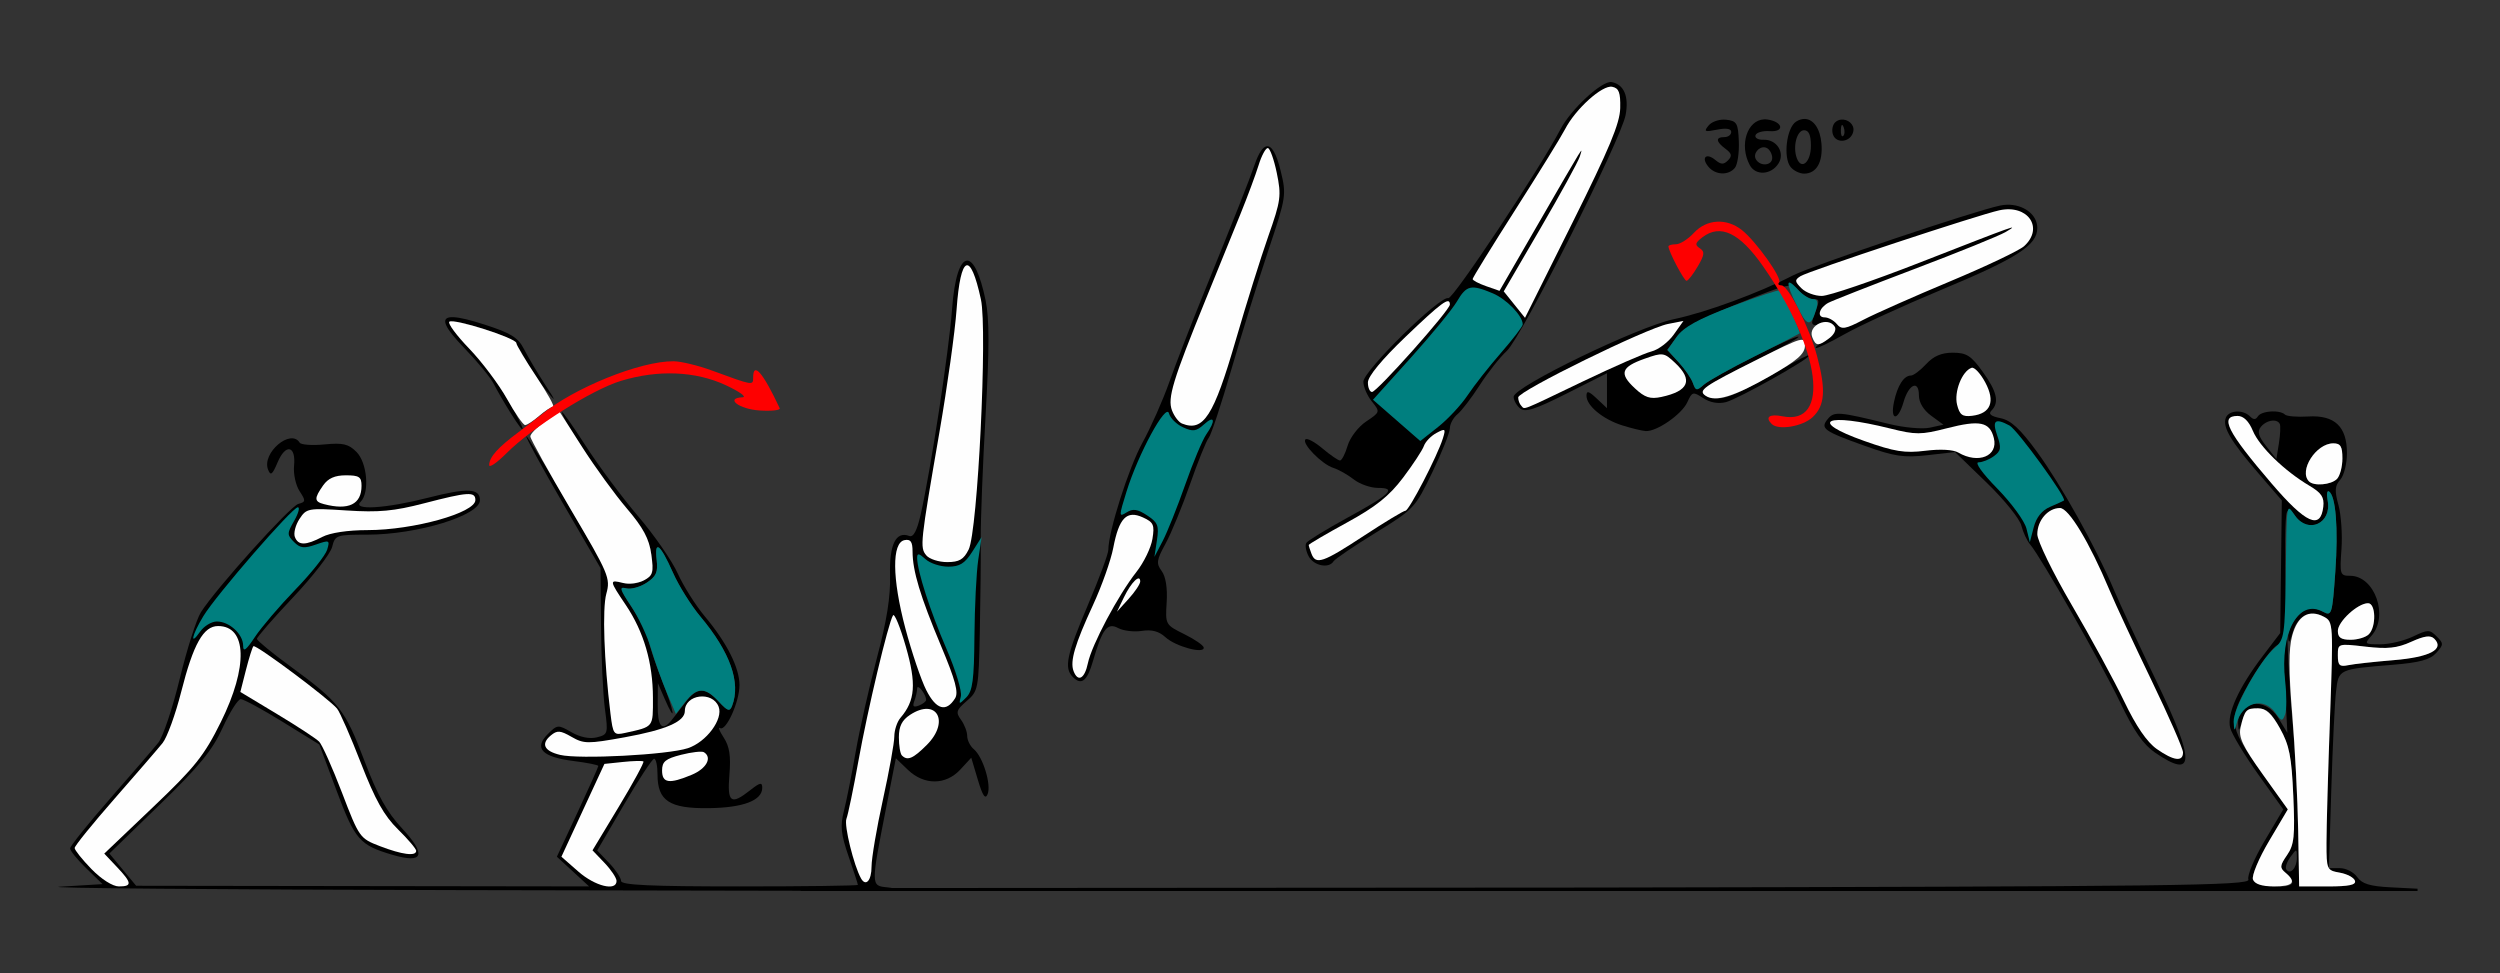 <?xml version="1.0" encoding="UTF-8" standalone="no"?>
<!-- Created with Inkscape (http://www.inkscape.org/) -->

<svg
   xmlns:dc="http://purl.org/dc/elements/1.1/"
   xmlns:cc="http://creativecommons.org/ns#"
   xmlns:rdf="http://www.w3.org/1999/02/22-rdf-syntax-ns#"
   xmlns:svg="http://www.w3.org/2000/svg"
   xmlns="http://www.w3.org/2000/svg"
   xmlns:sodipodi="http://sodipodi.sourceforge.net/DTD/sodipodi-0.dtd"
   xmlns:inkscape="http://www.inkscape.org/namespaces/inkscape"
   id="svg3454"
   version="1.1"
   inkscape:version="0.91 r13725"
   width="513.084"
   height="199.688"
   viewBox="0 0 513.084 199.688"
   sodipodi:docname="fx530300.svg">
  <rect x="0" y="0" width="513.084" height="199.688" fill="#333333" stroke="none"/>
  <defs
     id="defs3458" />
  <sodipodi:namedview
     pagecolor="#b1b1b1"
     bordercolor="#666666"
     borderopacity="1"
     objecttolerance="10"
     gridtolerance="10"
     guidetolerance="10"
     inkscape:pageopacity="0"
     inkscape:pageshadow="2"
     inkscape:window-width="1571"
     inkscape:window-height="996"
     id="namedview3456"
     showgrid="false"
     inkscape:zoom="1.2181239"
     inkscape:cx="277.83621"
     inkscape:cy="161.6499"
     inkscape:window-x="0"
     inkscape:window-y="0"
     inkscape:window-maximized="0"
     inkscape:current-layer="svg3454" />
  <g
     id="g3821"
     transform="translate(-4.2334386e-7,-16.826)">
    <g
       transform="translate(-33.356,-297.717)"
       id="g3671">
      <path
         sodipodi:nodetypes="cssscccccscccsscccccccsscscccccsscssssscssssccssscsscssssssscccsccsscsssssssssscsssssscccccccscsssssscccscccscsc"
         style="fill:#000000"
         d="m 500.275,398.99 c -1.428,-0.076 -3.083,0.287 -3.52,0.996 -0.452,0.734 -0.911,0.734 -1.643,0 -1.442,-1.447 -4.346,-1.262 -4.949,0.314 -0.711,1.859 1.008,4.789 6.645,11.322 l 4.854,5.625 -0.164,13.611 -0.166,13.609 -3.555,4.672 c -4.991,6.557 -7.43,11.911 -6.719,14.754 0.323,1.29 2.907,5.591 5.742,9.555 l 5.154,7.207 -3.844,6.492 c -2.115,3.571 -3.603,7.127 -3.307,7.902 0.478,1.25 -14.786,1.438 -134.711,1.648 l -162.402,0.109 -0.006,0.596 179.496,0 151.869,0 0.467,0 0,-0.469 -5.557,-0.285 c -4.231,-0.218 -5.859,-0.721 -6.828,-2.109 -0.7,-1.003 -2.293,-1.824 -3.541,-1.824 l -2.26,0 c 0.381,0.568 1.05,0.717 2.221,0.924 1.5,0.265 2.901,1.01 3.115,1.654 l 0,0.002 c 0.284,0.855 -1.211,1.171 -5.531,1.17 l -5.918,-0.002 -0.217,-11.951 c -0.119,-6.573 -0.689,-17.016 -1.266,-23.203 -1.111,-11.923 -1.82,-39.481 -1.068,-41.525 0.316,-0.859 0.839,-0.653 1.785,0.703 2.614,3.744 7.491,1.382 6.617,-3.205 -0.243,-1.276 -0.13,-2.127 0.252,-1.891 1.419,0.88 1.952,7.54 1.32,16.484 -0.601,8.504 -0.783,9.147 -2.342,8.311 -0.929,-0.499 -2.138,-0.908 -2.686,-0.908 -1.796,0 -4.735,3.705 -4.648,5.859 0.066,1.652 0.27,1.463 0.945,-0.877 0.974,-3.378 3.583,-4.643 6.426,-3.117 1.879,1.009 1.904,1.447 1.203,20.91 -0.394,10.935 -0.715,22.406 -0.715,25.492 0,3.033 0.022,4.43 0.496,5.154 l 0.496,-16.156 c 0.273,-8.895 0.712,-17.963 0.977,-20.152 0.547,-4.533 0.464,-4.494 11.736,-5.42 5.414,-0.445 7.568,-1.036 8.816,-2.42 1.541,-1.708 1.548,-1.936 0.098,-3.391 -1.45,-1.454 -1.778,-1.452 -4.875,0.029 -1.827,0.874 -4.846,1.588 -6.707,1.588 -3.219,0 -3.307,-0.082 -1.836,-1.713 3.644,-4.039 0.712,-12.35 -4.355,-12.35 -2.056,0 -2.142,-0.266 -1.77,-5.428 0.215,-2.985 -0.062,-7.076 -0.617,-9.092 -0.815,-2.96 -0.744,-3.96 0.369,-5.193 0.758,-0.84 1.377,-3.287 1.377,-5.438 0,-5.488 -2.528,-7.877 -7.98,-7.541 -2.26,0.139 -4.402,-0.042 -4.762,-0.402 -0.382,-0.383 -1.157,-0.587 -2.014,-0.633 z m -0.193,1.875 c 0.522,0.036 0.956,0.256 1.162,0.68 0.188,0.387 0.108,2.173 -0.178,3.969 l -0.521,3.264 -2.107,-2.693 c -1.616,-2.065 -1.86,-2.99 -1.053,-3.967 0.714,-0.863 1.828,-1.313 2.697,-1.252 z m 12.146,4.664 c 1.492,0 1.869,0.625 1.869,3.094 0,1.702 -0.506,3.6 -1.123,4.219 -1.209,1.213 -4.715,1.519 -5.73,0.5 -2.16,-2.167 1.441,-7.812 4.984,-7.812 z m 7.135,32.812 c 1.598,0 1.714,4.81 0.154,6.375 -0.617,0.619 -2.299,1.125 -3.738,1.125 -1.961,0 -2.617,-0.453 -2.617,-1.807 0,-1.936 4.093,-5.693 6.201,-5.693 z m 12.482,6.83 c 0.474,0.021 0.829,0.182 1.121,0.475 2.146,2.153 -0.964,3.775 -8.408,4.387 -3.955,0.325 -8.136,0.789 -9.293,1.031 -1.757,0.367 -2.104,0.036 -2.104,-2.014 0,-2.451 0.006,-2.453 5.695,-1.791 4.497,0.524 6.471,0.313 9.377,-1.002 1.703,-0.771 2.822,-1.122 3.611,-1.086 z m -30.654,1.586 c 0.07,0.003 0.131,0.026 0.178,0.072 0.288,0.286 0.728,4.482 0.979,9.324 l 0.455,8.805 -1.816,-2.996 c -2.752,-4.54 -8.528,-3.721 -8.291,1.176 0.078,1.608 0.197,1.539 0.736,-0.422 0.443,-1.609 1.406,-2.433 3.07,-2.629 2.022,-0.239 2.812,0.411 4.758,3.902 1.95,3.5 2.402,5.779 2.756,13.879 0.362,8.294 0.177,10.05 -1.279,12.166 -1.496,2.174 -1.533,2.611 -0.311,3.629 0.765,0.637 1.391,1.528 1.391,1.98 0,1.488 -7.49,0.941 -8.076,-0.59 -0.298,-0.779 1.184,-4.325 3.305,-7.906 l 3.846,-6.492 -5.154,-7.207 c -6.652,-9.3 -7.002,-10.809 -3.879,-16.771 2.714,-5.182 6.279,-9.958 7.334,-9.92 z m 3.383,42.361 c 0.169,0.024 0.178,0.513 0.178,1.488 0,2.089 -1.415,3.607 -2.189,2.35 -0.247,-0.401 0.144,-1.544 0.869,-2.539 0.644,-0.883 0.974,-1.323 1.143,-1.299 z"
         id="path3539"
         inkscape:connector-curvature="0" />
      <path
         style="fill:#fefefe"
         d="m 495.741,495.055 c -0.298,-0.779 1.184,-4.325 3.305,-7.906 l 3.845,-6.493 -5.139,-7.186 c -4.176,-5.839 -5.029,-7.652 -4.548,-9.672 0.852,-3.584 1.137,-3.893 3.579,-3.893 1.631,0 2.798,1.071 4.506,4.136 1.917,3.441 2.376,5.765 2.728,13.828 0.362,8.294 0.178,10.049 -1.279,12.165 -1.496,2.174 -1.534,2.613 -0.311,3.63 2.32,1.932 1.582,2.803 -2.377,2.803 -2.495,0 -3.95,-0.477 -4.308,-1.413 z"
         id="path3511"
         inkscape:connector-curvature="0" />
      <path
         style="fill:#fefefe"
         d="m 505.021,484.982 c -0.109,-6.315 -0.659,-17.04 -1.224,-23.832 -0.737,-8.874 -0.742,-13.409 -0.015,-16.115 1.116,-4.159 3.462,-5.551 6.556,-3.89 1.879,1.009 1.904,1.448 1.204,20.911 -0.394,10.935 -0.716,22.406 -0.716,25.492 0,5.464 0.071,5.624 2.727,6.094 1.5,0.265 2.902,1.01 3.115,1.654 0.284,0.855 -1.21,1.171 -5.53,1.17 l -5.919,-0.002 -0.197,-11.483 z"
         id="path3509"
         inkscape:connector-curvature="0" />
      <path
         style="fill:#fefefe"
         d="m 513.162,449.05 c 0,-2.451 0.007,-2.453 5.696,-1.791 4.497,0.524 6.471,0.313 9.377,-1.002 2.725,-1.233 3.954,-1.391 4.732,-0.611 2.146,2.153 -0.964,3.775 -8.408,4.387 -3.955,0.325 -8.137,0.789 -9.293,1.03 -1.757,0.367 -2.103,0.036 -2.103,-2.014 z"
         id="path3505"
         inkscape:connector-curvature="0" />
      <path
         style="fill:#fefefe"
         d="m 513.162,444.036 c 0,-1.936 4.093,-5.693 6.201,-5.693 1.598,0 1.714,4.81 0.154,6.375 -0.617,0.619 -2.299,1.125 -3.738,1.125 -1.961,0 -2.617,-0.453 -2.617,-1.807 z"
         id="path3503"
         inkscape:connector-curvature="0" />
      <path
         style="fill:#fefefe"
         d="m 499.611,413.828 c -9.161,-10.684 -10.794,-13.922 -7.022,-13.922 1.213,0 2.299,1.061 3.132,3.062 1.356,3.256 6.496,8.242 11.626,11.278 2.456,1.454 3.053,2.361 2.829,4.298 -0.555,4.801 -3.551,3.464 -10.564,-4.716 z"
         id="path3491"
         inkscape:connector-curvature="0" />
      <path
         style="fill:#fefefe"
         d="m 507.243,413.343 c -2.16,-2.167 1.441,-7.812 4.984,-7.812 1.492,0 1.869,0.625 1.869,3.094 0,1.702 -0.505,3.6 -1.121,4.219 -1.209,1.213 -4.717,1.519 -5.732,0.5 z"
         id="path3489"
         inkscape:connector-curvature="0" />
      <path
         style="fill:#007f7f"
         d="m 491.775,462.663 c -0.122,-2.696 5.429,-12.639 8.505,-15.234 1.859,-1.568 2.023,-2.66 2.182,-14.531 0.212,-15.754 0.114,-15.097 1.874,-12.575 2.714,3.887 7.631,1.669 6.734,-3.039 -0.243,-1.276 -0.13,-2.127 0.251,-1.891 1.419,0.88 1.953,7.539 1.321,16.484 -0.625,8.841 -0.728,9.177 -2.521,8.215 -5.075,-2.724 -8.898,4.289 -7.774,14.259 0.326,2.887 0.316,5.971 -0.021,6.851 -0.555,1.452 -0.738,1.422 -1.951,-0.316 -2.431,-3.481 -6.932,-2.191 -8.033,2.301 -0.373,1.521 -0.48,1.423 -0.568,-0.524 z"
         id="path3649"
         inkscape:connector-curvature="0" />
    </g>
    <g
       transform="translate(0,36)"
       id="g3789">
      <path
         style="fill:#000000"
         d="m 400.784,53.21 c -2.33,0 -3.952,0.694 -5.477,2.344 -1.191,1.289 -2.591,2.344 -3.111,2.344 -1.452,0 -2.762,2.029 -3.479,5.391 -0.841,3.943 0.823,4.007 1.947,0.074 1.062,-3.715 3.16,-4.646 3.16,-1.402 0,1.464 0.943,3.035 2.516,4.184 l 2.518,1.84 -2.787,0.613 c -1.533,0.338 -5.296,-0.004 -8.359,-0.758 -10.352,-2.548 -11.266,-2.623 -12.578,-1.037 -1.624,1.963 -0.896,2.495 7.607,5.535 6.082,2.175 7.985,2.457 12.82,1.908 l 5.678,-0.645 6.49,6.285 c 3.569,3.457 6.771,7.412 7.113,8.789 0.343,1.378 1.164,3.137 1.824,3.91 2.212,2.59 14.649,24.421 18.504,32.48 2.776,5.803 4.719,8.587 7.15,10.244 8.158,5.561 8.244,1.925 0.34,-14.488 -3.63,-7.537 -7.58,-16.025 -8.777,-18.861 -3.68,-8.716 -10.917,-21.71 -15.807,-28.385 -3.491,-4.766 -5.368,-6.497 -7.504,-6.926 -2.01,-0.403 -2.554,-0.865 -1.854,-1.568 1.648,-1.653 1.139,-3.888 -1.816,-7.98 -2.383,-3.3 -3.312,-3.891 -6.119,-3.891 z"
         id="path3553"
         inkscape:connector-curvature="0" />
      <path
         inkscape:connector-curvature="0"
         style="fill:#fefefe"
         d="m 442.631,134.539 c -1.996,-1.399 -4.245,-4.686 -6.674,-9.757 -2.015,-4.206 -6.852,-13.098 -10.748,-19.759 -3.915,-6.693 -7.085,-13.203 -7.085,-14.551 0,-2.842 2.198,-5.386 4.654,-5.386 1.803,0 6.044,7.032 10.175,16.875 1.19,2.836 5.07,11.172 8.621,18.524 3.551,7.352 6.456,13.997 6.456,14.766 0,1.985 -1.911,1.733 -5.399,-0.711 z"
         id="path3507" />
      <path
         inkscape:connector-curvature="0"
         style="fill:#fefefe"
         d="m 401.913,73.711 c -1.052,-0.613 -3.698,-0.759 -6.781,-0.372 -4.206,0.527 -6.311,0.189 -12.525,-2.013 -11.677,-4.137 -8.022,-5.889 5.329,-2.554 5.25,1.311 6.338,1.307 11.592,-0.043 6.819,-1.752 8.843,-1.333 9.678,2.005 0.927,3.704 -3.175,5.378 -7.294,2.977 z"
         id="path3481" />
      <path
         inkscape:connector-curvature="0"
         style="fill:#fefefe"
         d="m 401.657,63.882 c -0.659,-2.633 1.035,-6.926 2.988,-7.573 0.554,-0.184 1.81,1.16 2.79,2.986 2.116,3.941 1.15,6.405 -2.691,6.866 -1.994,0.239 -2.562,-0.18 -3.087,-2.279 z"
         id="path3471" />
      <path
         inkscape:connector-curvature="0"
         style="fill:#007f7f"
         d="m 415.895,89.305 c -0.381,-1.547 -3.072,-5.238 -5.979,-8.203 -3.085,-3.146 -4.691,-5.391 -3.858,-5.391 0.785,0 2.202,-0.568 3.149,-1.263 1.47,-1.078 1.572,-1.695 0.695,-4.219 -1.094,-3.147 -0.457,-3.667 2.526,-2.065 1.61,0.864 11.829,14.944 11.166,15.385 -0.182,0.121 -1.471,0.711 -2.864,1.31 -1.667,0.717 -2.809,2.146 -3.338,4.174 l -0.804,3.084 -0.693,-2.812 z"
         id="path3647" />
    </g>
    <g
       transform="translate(0,60)"
       id="g3807">
      <path
         style="fill:#000000"
         d="m 330.771,-26.331 c -1.921,-0.379 -8.385,5.581 -10.521,9.699 -4.101,7.906 -22.08,34.975 -23.012,34.648 -1.662,-0.583 -17.432,14.932 -17.432,17.15 0,1.044 0.784,2.87 1.742,4.057 1.731,2.144 1.723,2.172 -1.168,4.109 -1.624,1.088 -3.306,3.288 -3.805,4.977 -0.492,1.665 -1.196,3.027 -1.564,3.027 -0.368,0 -1.981,-1.108 -3.584,-2.461 -1.603,-1.353 -3.179,-2.195 -3.502,-1.871 -0.825,0.827 3.364,5.11 5.721,5.85 1.075,0.338 2.958,1.401 4.184,2.361 1.226,0.96 3.458,1.746 4.961,1.746 3.931,0 2.653,1.248 -6.279,6.133 -4.342,2.374 -8.13,4.699 -8.418,5.166 -0.288,0.467 -0.068,1.702 0.488,2.744 1.04,1.95 4.155,2.57 5.111,1.018 0.297,-0.481 4.168,-3.106 8.602,-5.834 7.889,-4.853 8.139,-5.118 11.666,-12.434 1.982,-4.111 3.604,-8.184 3.604,-9.051 0,-0.866 0.701,-2.156 1.557,-2.863 0.856,-0.708 2.913,-3.395 4.57,-5.973 1.658,-2.578 4.16,-5.742 5.562,-7.031 2.992,-2.751 23.428,-43.333 24.377,-48.41 0.712,-3.805 -0.326,-6.258 -2.859,-6.758 z"
         id="path3605"
         inkscape:connector-curvature="0" />
      <path
         inkscape:connector-curvature="0"
         style="fill:#fefefe"
         d="m 269.158,70.478 c -0.312,-0.816 -0.567,-1.625 -0.567,-1.799 0,-0.174 3.516,-2.239 7.813,-4.588 5.956,-3.257 8.7,-5.448 11.544,-9.217 2.052,-2.719 3.98,-5.655 4.284,-6.524 0.304,-0.869 1.457,-2.065 2.563,-2.659 1.845,-0.991 1.955,-0.9 1.332,1.111 -1.11,3.584 -6.943,14.846 -7.689,14.846 -0.38,0 -4.226,2.32 -8.548,5.156 -8.394,5.508 -9.841,6.003 -10.732,3.673 z"
         id="path3475" />
      <path
         inkscape:connector-curvature="0"
         style="fill:#fefefe"
         d="m 280.741,35.313 c 0,-1.234 2.858,-4.698 7.71,-9.346 7.459,-7.145 9.112,-8.348 9.112,-6.631 0,1.148 -14.956,17.938 -15.979,17.938 -0.464,0 -0.844,-0.882 -0.844,-1.96 z"
         id="path3455" />
      <path
         inkscape:connector-curvature="0"
         style="fill:#fefefe"
         d="m 310.801,19.343 -2.183,-2.717 7.501,-12.88 c 4.126,-7.084 7.768,-13.724 8.095,-14.755 0.725,-2.292 1.315,-3.248 -9.056,14.7 l -7.41,12.825 -2.756,-0.964 c -1.516,-0.53 -2.756,-1.186 -2.756,-1.457 0,-0.271 3.938,-6.664 8.752,-14.205 4.814,-7.541 9.404,-14.977 10.201,-16.524 2.15,-4.174 7.661,-9.141 9.687,-8.731 1.383,0.28 1.717,1.166 1.649,4.376 -0.067,3.133 -2.242,8.349 -9.813,23.536 l -9.727,19.512 -2.183,-2.717 z"
         id="path3449" />
      <path
         inkscape:connector-curvature="0"
         style="fill:#007f7f"
         d="m 286.634,43.106 -4.855,-4.237 7.737,-8.593 c 4.255,-4.726 8.528,-9.937 9.495,-11.579 1.971,-3.346 2.87,-3.552 7.338,-1.679 2.851,1.195 6.167,4.632 6.167,6.391 0,0.395 -1.998,3.007 -4.439,5.803 -2.442,2.796 -5.529,6.72 -6.861,8.719 -1.332,1.999 -4.065,4.935 -6.075,6.523 l -3.653,2.888 -4.855,-4.237 z"
         id="path3637" />
    </g>
    <g
       transform="translate(0,84)"
       id="g3814">
      <path
         style="fill:#000000"
         d="m 259.978,-37.155 c -0.797,0.112 -1.623,1.325 -2.438,3.648 -1.374,3.918 -3.666,9.707 -10.916,27.557 -2.387,5.876 -5.402,13.681 -6.699,17.344 -1.298,3.663 -3.76,9.208 -5.473,12.322 -2.811,5.11 -6.982,18.22 -6.982,21.947 0,0.811 -1.885,5.9 -4.188,11.309 -4.403,10.34 -4.949,12.952 -3.092,14.814 1.764,1.769 2.938,0.83 4.131,-3.305 1.903,-6.592 2.94,-7.948 5.164,-6.754 1.065,0.572 3.256,0.835 4.867,0.584 2.04,-0.318 3.511,0.077 4.844,1.301 2.061,1.892 7.927,3.49 7.855,2.139 -0.024,-0.451 -1.812,-1.694 -3.973,-2.762 -3.903,-1.929 -3.926,-1.972 -3.637,-6.562 0.184,-2.919 -0.193,-5.277 -1.023,-6.402 -1.157,-1.566 -1.061,-2.245 0.795,-5.625 1.161,-2.114 3.427,-7.619 5.035,-12.232 1.609,-4.614 3.328,-8.876 3.82,-9.471 0.492,-0.595 2.593,-6.945 4.67,-14.111 2.077,-7.166 5.478,-18.115 7.555,-24.33 3.698,-11.065 3.75,-11.405 2.531,-16.406 -0.846,-3.473 -1.823,-5.148 -2.848,-5.004 z"
         id="path3609"
         inkscape:connector-curvature="0" />
      <path
         inkscape:connector-curvature="0"
         style="fill:#fefefe"
         d="m 220.33,70.553 c -0.765,-2 0.265,-5.497 4,-13.576 1.791,-3.876 3.659,-9.148 4.15,-11.718 1.175,-6.144 2.753,-7.764 6.081,-6.243 2.188,1 2.424,1.532 1.957,4.417 -0.292,1.804 -1.767,4.847 -3.279,6.764 -3.729,4.727 -9.19,14.989 -9.961,18.719 -0.666,3.222 -2.049,3.99 -2.948,1.639 z"
         id="path3477" />
      <path
         inkscape:connector-curvature="0"
         style="fill:#fefefe"
         d="m 230.684,55.38 c 1.495,-3.091 3.327,-4.861 3.327,-3.214 0,0.517 -1.074,2.124 -2.386,3.571 l -2.386,2.63 1.445,-2.987 z"
         id="path3463" />
      <path
         inkscape:connector-curvature="0"
         style="fill:#fefefe"
         d="m 242.596,19.757 c -0.676,-0.271 -1.605,-1.487 -2.065,-2.701 -0.954,-2.518 0.152,-6.151 6.976,-22.908 2.415,-5.93 5.59,-13.734 7.055,-17.344 1.465,-3.609 3.151,-8.145 3.746,-10.078 0.595,-1.934 1.44,-3.516 1.878,-3.516 0.438,0 1.269,2.288 1.848,5.085 0.974,4.704 0.844,5.678 -1.736,13.009 -1.534,4.358 -4.548,13.988 -6.699,21.399 -4.518,15.564 -6.614,18.814 -11.003,17.053 z"
         id="path3447" />
      <path
         inkscape:connector-curvature="0"
         style="fill:#007f7f"
         d="m 237.443,43.694 c 0.453,-2.976 0.19,-3.641 -2.014,-5.09 -1.978,-1.3 -2.904,-1.436 -4.21,-0.617 -1.609,1.008 -1.61,0.84 -0.017,-4.285 2.41,-7.753 8.123,-18.281 8.706,-16.044 0.252,0.967 1.55,2.257 2.884,2.867 2.039,0.932 2.724,0.838 4.299,-0.591 2.202,-1.999 2.474,-0.813 0.472,2.055 -0.771,1.104 -2.71,5.733 -4.309,10.287 -1.599,4.554 -3.679,9.757 -4.62,11.561 l -1.712,3.281 0.521,-3.423 z"
         id="path3635" />
    </g>
    <g
       transform="translate(0,40)"
       id="g3796">
      <path
         style="fill:#000000"
         d="m 411.905,18.845 c -0.478,0.013 -0.963,0.07 -1.453,0.176 -5.693,1.227 -38.554,12.314 -42.48,14.332 -7.025,3.611 -17.929,7.617 -24.449,8.98 -7.409,1.55 -32.875,13.886 -32.875,15.926 0,0.707 0.595,1.781 1.322,2.387 1.049,0.873 3.036,0.238 9.58,-3.059 l 8.256,-4.16 0,3.586 0,3.584 -2.104,-1.98 c -1.637,-1.543 -2.102,-1.668 -2.102,-0.559 0,2.036 3.364,4.82 7.336,6.07 1.876,0.59 4.041,1.116 4.812,1.168 2.243,0.152 7.423,-3.438 8.555,-5.93 0.981,-2.159 1.161,-2.205 3.244,-0.836 1.396,0.917 3.102,1.224 4.643,0.836 2.502,-0.63 17.205,-8.878 17.205,-9.652 0,-0.237 -2.419,0.959 -5.375,2.658 -10.025,5.765 -12.288,6.691 -14.807,6.057 -3.505,-0.882 -2.018,-2.143 8.859,-7.51 5.168,-2.55 9.243,-4.791 9.055,-4.98 -0.488,-0.489 -17.502,8.126 -19.443,9.846 -1.461,1.294 -1.676,1.263 -2.24,-0.336 -0.343,-0.973 -1.666,-2.903 -2.941,-4.289 l -2.32,-2.52 1.873,-2.578 c 1.336,-1.84 4.977,-3.826 12.727,-6.939 10.474,-4.208 10.911,-4.301 12.412,-2.637 0.856,0.949 2.121,1.725 2.812,1.725 1.497,0 1.512,0.14 0.369,3.156 -0.811,2.14 -0.68,2.327 1.533,2.172 3.251,-0.228 3.695,1.533 0.779,3.098 -1.296,0.696 -2.207,1.415 -2.023,1.6 0.184,0.184 2.83,-1.079 5.881,-2.809 3.051,-1.73 12.029,-5.849 19.949,-9.152 15.517,-6.471 19.629,-9.121 19.629,-12.656 0,-2.794 -2.875,-4.865 -6.219,-4.773 z"
         id="path3579"
         inkscape:connector-curvature="0" />
      <path
         inkscape:connector-curvature="0"
         style="fill:#fefefe"
         d="m 312.205,60.086 c -0.343,-0.344 -0.623,-1.105 -0.623,-1.692 0,-1.302 26.313,-14.208 30.746,-15.081 l 3.175,-0.625 -1.997,2.813 c -1.098,1.547 -3.158,3.104 -4.577,3.458 -1.419,0.355 -7.793,3.144 -14.163,6.198 -13.078,6.27 -11.744,5.746 -12.561,4.928 z"
         id="path3469" />
      <path
         inkscape:connector-curvature="0"
         style="fill:#fefefe"
         d="m 335.518,56.507 c -3.264,-3.035 -2.822,-4.355 2.034,-6.068 3.715,-1.311 3.967,-1.276 6.24,0.867 3.741,3.525 2.829,5.778 -2.83,6.99 -2.287,0.49 -3.381,0.131 -5.445,-1.788 z"
         id="path3467" />
      <path
         inkscape:connector-curvature="0"
         style="fill:#fefefe"
         d="m 350.089,58.075 c -1.683,-1.126 -0.694,-1.821 10.792,-7.579 9.139,-4.582 9.578,-4.705 9.549,-2.685 -0.023,1.642 -1.606,3.021 -7.038,6.132 -7.423,4.251 -11.318,5.461 -13.303,4.132 z"
         id="path3465" />
      <path
         inkscape:connector-curvature="0"
         style="fill:#fefefe"
         d="m 371.93,46.02 c -0.935,-2.443 3.263,-4.362 4.643,-2.122 0.339,0.55 -0.162,1.591 -1.113,2.314 -2.263,1.72 -2.81,1.69 -3.53,-0.192 z"
         id="path3461" />
      <path
         inkscape:connector-curvature="0"
         style="fill:#fefefe"
         d="m 376.973,43.332 c -0.624,-0.754 -1.748,-1.371 -2.499,-1.371 -1.635,0 -1.176,-1.904 0.715,-2.965 0.74,-0.415 8.706,-3.546 17.701,-6.958 8.995,-3.412 17.407,-6.82 18.692,-7.575 3.052,-1.792 2.535,-1.608 -17.757,6.319 -9.509,3.715 -18.466,6.765 -19.904,6.779 -1.438,0.014 -3.331,-0.693 -4.206,-1.571 -1.395,-1.4 -1.419,-1.706 -0.189,-2.488 1.647,-1.048 36.473,-12.58 40.833,-13.521 5.842,-1.261 9.187,3.614 5.053,7.366 -0.978,0.887 -7.812,4.137 -15.187,7.221 -7.375,3.084 -15.369,6.626 -17.764,7.871 -3.772,1.961 -4.506,2.081 -5.488,0.893 z"
         id="path3459" />
      <path
         inkscape:connector-curvature="0"
         style="fill:#007f7f"
         d="m 347.445,55.448 c -0.343,-0.973 -1.663,-2.898 -2.934,-4.28 l -2.311,-2.511 1.914,-2.697 c 1.419,-1.999 4.359,-3.625 11.358,-6.284 5.194,-1.973 9.588,-3.427 9.764,-3.23 0.799,0.894 4.386,8.538 4.12,8.778 -0.164,0.148 -4.294,2.263 -9.177,4.699 -4.883,2.436 -9.606,5.074 -10.495,5.861 -1.461,1.294 -1.676,1.262 -2.24,-0.337 z"
         id="path3641" />
      <path
         inkscape:connector-curvature="0"
         style="fill:#007f7f"
         d="m 368.735,39.504 c -2.344,-4.84 -2.228,-5.997 0.318,-3.174 0.933,1.034 2.291,1.881 3.017,1.881 0.934,0 1.134,0.617 0.685,2.109 -1.129,3.75 -1.883,3.597 -4.02,-0.816 z"
         id="path3382" />
      <path
         inkscape:connector-curvature="0"
         style="fill:#fe0000"
         d="m 363.607,63.836 c -1.414,-1.418 -0.45,-2.106 2.206,-1.573 9.918,1.99 7.91,-13.701 -3.931,-30.719 -4.84,-6.957 -8.787,-8.853 -12.505,-6.007 -1.477,1.13 -1.575,1.546 -0.53,2.237 1.066,0.704 0.992,1.344 -0.435,3.768 -0.946,1.606 -1.971,2.92 -2.279,2.92 -0.518,0 -3.71,-6.077 -3.71,-7.063 0,-0.24 0.688,-0.437 1.528,-0.437 0.841,0 2.503,-1.055 3.694,-2.344 2.618,-2.834 6.687,-3.074 9.839,-0.581 2.942,2.327 8.402,10.014 7.649,10.769 -0.325,0.326 -0.108,0.594 0.483,0.594 1.407,0 5.723,8.58 7.31,14.531 1.841,6.905 1.611,10.135 -0.891,12.493 -2.062,1.944 -7.064,2.782 -8.429,1.413 z"
         id="path3629" />
    </g>
    <g
       transform="translate(-33.356,-294.904)"
       id="g3651">
      <path
         style="fill:#000000"
         d="m 231.867,365.215 c -1.413,-0.016 -2.647,3.398 -3.129,10.08 -0.598,8.293 -4.41,33.21 -6.439,42.086 -0.755,3.302 -1.489,4.673 -2.328,4.35 -2.752,-1.059 -4.121,1.749 -3.947,8.102 0.119,4.353 -0.675,9.34 -2.701,16.949 -1.579,5.93 -3.534,14.578 -4.344,19.219 -0.81,4.641 -1.901,10.125 -2.426,12.188 -0.783,3.077 -0.61,4.743 0.959,9.287 1.052,3.046 1.912,5.682 1.912,5.859 0,0.177 -10.934,0.322 -24.299,0.322 -18.223,0 -24.299,-0.281 -24.299,-1.121 0,-0.616 -1.104,-2.277 -2.453,-3.689 l -2.451,-2.566 5.488,-9.393 c 3.019,-5.166 5.806,-9.413 6.191,-9.438 0.386,-0.024 0.701,1.434 0.701,3.238 0,5.398 2.446,7.007 10.494,6.906 7.093,-0.088 11,-1.574 11,-4.184 -2e-5,-1.188 -0.447,-1.099 -2.461,0.49 -3.988,3.147 -4.753,2.573 -4.275,-3.203 0.318,-3.841 0.015,-5.771 -1.189,-7.615 -0.887,-1.359 -1.219,-2.225 -0.736,-1.926 1.213,0.752 3.99,-5.387 3.99,-8.82 0,-3.546 -2.6,-8.705 -7.084,-14.059 -1.913,-2.284 -4.426,-6.262 -5.582,-8.84 -1.157,-2.578 -4.803,-7.852 -8.105,-11.719 -3.302,-3.867 -8.173,-10.406 -10.822,-14.531 -2.65,-4.125 -4.826,-7.197 -4.836,-6.826 -0.037,1.33 8.797,14.43 13.227,19.613 3.483,4.075 4.654,6.272 5.105,9.574 0.543,3.976 0.408,4.366 -1.873,5.408 -4.29,1.961 -6.136,0.073 -15.064,-15.412 -4.62,-8.012 -8.538,-14.429 -8.707,-14.26 -0.169,0.169 3.187,6.325 7.459,13.68 l 7.768,13.371 0.092,11.801 c 0.051,6.49 0.411,14.17 0.799,17.066 0.683,5.098 0.631,5.284 -1.648,5.857 -1.482,0.373 -3.41,-0.014 -5.205,-1.047 -2.774,-1.596 -2.906,-1.585 -4.904,0.418 -2.871,2.879 -1.119,4.681 5.336,5.49 2.791,0.35 5.074,0.807 5.074,1.014 0,0.207 -1.914,4.481 -4.254,9.5 l -4.256,9.127 3.307,3.047 3.307,3.047 -46.48,-0.068 -46.482,-0.068 -2.746,-3.309 -2.744,-3.311 10.287,-9.982 c 8.207,-7.964 10.83,-11.167 12.965,-15.842 1.472,-3.223 3.141,-5.859 3.711,-5.859 0.57,0 4.43,2.095 8.578,4.656 l 7.541,4.656 3.545,9.48 c 3.767,10.075 4.731,11.182 11.463,13.16 6.386,1.876 7.048,0.042 1.963,-5.438 -3.125,-3.367 -5.044,-6.819 -7.709,-13.859 -3.983,-10.522 -5.177,-12.049 -15.051,-19.268 -3.841,-2.808 -6.995,-5.396 -7.01,-5.748 -0.014,-0.352 3.31,-4.176 7.389,-8.498 4.079,-4.322 7.699,-8.991 8.045,-10.375 0.608,-2.43 0.854,-2.518 7.17,-2.518 10.293,0 23.164,-3.936 23.164,-7.084 0,-2.435 -2.57,-2.56 -10.553,-0.518 -8.806,2.253 -15.753,2.677 -13.934,0.852 1.876,-1.882 1.364,-8.006 -0.855,-10.232 -1.633,-1.639 -2.777,-1.907 -6.57,-1.541 -2.526,0.243 -4.814,0.08 -5.086,-0.361 -1.83,-2.97 -7.813,2.118 -6.492,5.52 0.524,1.35 0.879,1.083 1.961,-1.48 1.651,-3.909 3.794,-3.463 3.377,0.703 -0.166,1.658 0.342,3.998 1.127,5.199 1.306,1.999 1.286,2.222 -0.236,2.621 -1.69,0.443 -16.968,17.425 -20.01,22.24 -0.915,1.449 -2.865,7.577 -4.334,13.619 -1.469,6.042 -3.455,11.964 -4.412,13.156 -0.957,1.193 -5.418,6.367 -9.916,11.5 -4.498,5.133 -8.178,9.723 -8.178,10.199 -1e-6,0.476 1.497,2.319 3.328,4.096 l 3.33,3.23 -8.703,0.525 c -4.787,0.288 32.013,0.604 81.777,0.703 l 90.354,0.178 c -0.465,-0.44 -1.195,-0.631 -2.395,-0.748 -3.37,-0.33 -3.37,-0.276 -0.205,-16.385 l 1.984,-10.104 2.465,2.369 c 3.33,3.2 7.781,3.176 10.768,-0.057 l 2.24,-2.424 1.354,4.533 c 0.992,3.319 1.529,4.104 2.006,2.932 0.791,-1.944 -0.97,-7.664 -2.838,-9.219 -0.745,-0.62 -1.354,-1.839 -1.354,-2.709 0,-0.87 -0.573,-2.365 -1.271,-3.324 -1.121,-1.537 -0.981,-1.992 1.17,-3.85 2.364,-2.042 2.446,-2.475 2.689,-14.139 0.138,-6.618 0.224,-15.195 0.191,-19.062 -0.032,-3.867 0.417,-15.334 0.998,-25.48 0.785,-13.709 0.784,-19.759 0,-23.549 -1.131,-5.463 -2.517,-8.148 -3.764,-8.162 z m -105.934,11.613 c -2.298,0.131 -1.295,2.2 2.814,6.443 2.618,2.703 5.295,5.969 5.949,7.258 0.654,1.289 2.18,3.926 3.391,5.859 3.579,5.716 3.318,4.009 -0.357,-2.344 -1.865,-3.223 -5.503,-8.064 -8.084,-10.758 -2.581,-2.694 -4.416,-5.177 -4.076,-5.518 0.339,-0.34 3.483,0.306 6.984,1.436 5.726,1.847 6.576,2.449 8.449,5.986 1.145,2.163 3.16,5.197 4.477,6.744 2.102,2.47 2.059,2.298 -0.346,-1.406 -1.506,-2.32 -3.407,-5.529 -4.227,-7.133 -1.227,-2.402 -2.658,-3.292 -8.129,-5.057 -2.907,-0.938 -5.014,-1.451 -6.342,-1.512 -0.183,-0.008 -0.351,-0.009 -0.504,0 z m 42.367,47.227 c 0.043,-0.015 0.09,-0.014 0.143,0.002 0.536,0.161 1.57,1.922 3.039,5.232 1.18,2.66 3.712,6.704 5.625,8.988 6.101,7.284 8.326,13.539 6.508,18.291 -0.487,1.272 -0.911,1.139 -2.76,-0.861 -2.805,-3.037 -4.477,-2.986 -6.867,0.213 -1.06,1.418 -2.368,3.105 -2.908,3.75 -1.871,2.234 -2.777,1.15 -2.74,-3.281 l 0.035,-4.453 1.32,3.047 c 2.527,5.831 2.13,3.002 -0.525,-3.75 -1.47,-3.738 -2.687,-7.437 -2.705,-8.223 -0.018,-0.785 -1.443,-3.577 -3.168,-6.205 -2.548,-3.881 -2.812,-4.694 -1.404,-4.324 0.953,0.25 2.827,-0.264 4.164,-1.143 1.984,-1.304 2.364,-2.173 2.066,-4.73 -0.187,-1.604 -0.121,-2.45 0.178,-2.553 z m 53.459,28.684 c 0.454,0.003 1.646,1.675 1.668,2.613 0.008,0.332 -0.662,0.865 -1.49,1.184 -1.102,0.424 -1.354,0.179 -0.936,-0.914 0.314,-0.821 0.579,-1.987 0.586,-2.59 0.003,-0.207 0.067,-0.294 0.172,-0.293 z"
         id="path3601"
         inkscape:connector-curvature="0" />
      <path
         style="fill:#fefefe"
         d="m 52.137,490.1 c -1.903,-1.955 -3.461,-3.905 -3.461,-4.332 0,-0.427 3.68,-4.976 8.178,-10.109 4.498,-5.133 8.938,-10.278 9.868,-11.434 0.93,-1.156 2.651,-5.89 3.825,-10.52 2.483,-9.791 4.557,-13.489 7.562,-13.489 5.949,0 6.194,8.351 0.579,19.688 -3.422,6.909 -5.277,9.236 -13.942,17.492 l -9.994,9.523 2.57,2.716 c 3.129,3.307 3.204,4.019 0.423,4.019 -1.254,0 -3.587,-1.479 -5.607,-3.555 z"
         id="path3499"
         inkscape:connector-curvature="0" />
      <path
         style="fill:#fefefe"
         d="m 152.053,490.608 -3.477,-3.047 4.413,-9.526 4.413,-9.526 3.815,-0.402 c 2.098,-0.221 3.982,-0.266 4.187,-0.101 0.205,0.165 -2.062,4.337 -5.038,9.27 l -5.41,8.969 2.468,2.584 c 1.357,1.421 2.468,3.088 2.468,3.704 0,2.168 -4.4,1.087 -7.838,-1.926 z"
         id="path3497"
         inkscape:connector-curvature="0" />
      <path
         style="fill:#fefefe"
         d="m 210.071,492.015 c -1.478,-2.611 -3.515,-10.899 -3.004,-12.222 0.341,-0.883 1.453,-6.246 2.471,-11.918 1.871,-10.425 6.109,-28.255 7.095,-29.857 0.295,-0.478 1.482,2.419 2.637,6.439 2.19,7.615 1.93,11.051 -1.101,14.585 -0.698,0.814 -1.27,2.543 -1.27,3.842 0,1.299 -1.051,7.131 -2.336,12.959 -1.285,5.828 -2.336,12.009 -2.336,13.736 0,2.859 -1.17,4.18 -2.157,2.436 z"
         id="path3495"
         inkscape:connector-curvature="0" />
      <path
         style="fill:#fefefe"
         d="m 111.312,485.382 c -4.117,-1.583 -4.246,-1.764 -7.767,-10.965 -1.969,-5.145 -4.081,-9.863 -4.692,-10.483 -0.611,-0.62 -4.499,-3.167 -8.64,-5.66 l -7.529,-4.532 1.144,-4.497 c 0.629,-2.474 1.321,-4.675 1.538,-4.893 0.453,-0.454 15.574,10.836 17.18,12.827 0.586,0.726 2.791,5.768 4.901,11.203 2.91,7.497 4.74,10.768 7.58,13.55 2.059,2.017 3.744,4.003 3.744,4.414 0,1.167 -2.884,0.794 -7.457,-0.964 z"
         id="path3493"
         inkscape:connector-curvature="0" />
      <path
         style="fill:#fefefe"
         d="m 169.237,469.863 c 0,-1.835 0.694,-2.406 3.916,-3.227 2.154,-0.548 4.256,-0.786 4.673,-0.527 1.754,1.087 0.533,3.361 -2.484,4.625 -4.641,1.945 -6.105,1.737 -6.105,-0.871 z"
         id="path3487"
         inkscape:connector-curvature="0" />
      <path
         style="fill:#fefefe"
         d="m 148.286,466.655 c -3.27,-0.787 -3.963,-2.259 -1.88,-3.992 1.299,-1.082 1.941,-1.037 4.254,0.295 2.521,1.452 3.332,1.458 10.884,0.092 8.487,-1.536 12.366,-3.228 12.366,-5.395 0,-3.439 5.684,-4.156 6.939,-0.875 0.973,2.543 -2.516,7.241 -6.314,8.502 -4.11,1.364 -22.327,2.318 -26.249,1.374 z"
         id="path3485"
         inkscape:connector-curvature="0" />
      <path
         style="fill:#fefefe"
         d="m 218.458,466.78 c -0.343,-0.344 -0.623,-2.022 -0.623,-3.728 0,-2.259 0.623,-3.513 2.291,-4.609 5.464,-3.591 8.24,1.356 3.455,6.156 -2.823,2.831 -3.982,3.325 -5.122,2.181 z"
         id="path3483"
         inkscape:connector-curvature="0" />
      <path
         style="fill:#fefefe"
         d="m 158.652,458.253 c -1.334,-10.928 -1.704,-21.598 -0.855,-24.681 0.872,-3.169 0.518,-4.007 -7.324,-17.326 -4.533,-7.698 -8.256,-14.418 -8.273,-14.934 -0.018,-0.516 1.317,-1.884 2.967,-3.04 l 2.999,-2.103 4.695,7.358 c 2.582,4.047 6.696,9.705 9.142,12.574 3.376,3.96 4.585,6.227 5.021,9.416 0.504,3.691 0.323,4.335 -1.496,5.312 -1.139,0.611 -3.083,0.857 -4.32,0.545 -2.852,-0.718 -2.831,-0.551 0.582,4.521 3.697,5.494 5.557,11.851 5.57,19.026 0.011,6.167 0.209,5.916 -5.712,7.23 -2.326,0.516 -2.479,0.317 -2.994,-3.897 z"
         id="path3479"
         inkscape:connector-curvature="0" />
      <path
         style="fill:#fefefe"
         d="m 223.466,453.389 c -1.069,-2.102 -3.007,-7.828 -4.306,-12.723 -2.722,-10.257 -2.785,-17.586 -0.157,-18.086 1.244,-0.237 1.637,0.322 1.641,2.335 0.007,3.999 1.574,9.192 5.839,19.363 2.973,7.09 3.638,9.577 2.882,10.781 -1.825,2.907 -3.865,2.33 -5.899,-1.67 z"
         id="path3473"
         inkscape:connector-curvature="0" />
      <path
         style="fill:#fefefe"
         d="m 223.457,425.704 c -1.333,-1.611 -1.241,-2.47 2.712,-25.33 1.605,-9.281 3.184,-20.581 3.509,-25.111 0.812,-11.312 2.822,-12.148 4.997,-2.076 1.367,6.331 -0.658,47.592 -2.519,51.328 -1.018,2.044 -1.934,2.578 -4.417,2.578 -1.723,0 -3.65,-0.625 -4.281,-1.389 z"
         id="path3457"
         inkscape:connector-curvature="0" />
      <path
         style="fill:#fefefe"
         d="m 93.871,421.929 c -0.297,-0.777 0.129,-2.438 0.946,-3.69 1.437,-2.2 1.763,-2.259 9.682,-1.744 6.588,0.428 9.703,0.141 15.881,-1.466 9.051,-2.353 10.539,-2.448 10.539,-0.67 0,2.617 -12.688,6.159 -22.089,6.166 -4.088,0.003 -7.705,0.547 -9.346,1.406 -3.401,1.779 -4.932,1.779 -5.613,-10e-4 z"
         id="path3453"
         inkscape:connector-curvature="0" />
      <path
         style="fill:#fefefe"
         d="m 99.844,415.197 c -2.011,-0.527 -2.041,-1.168 -0.181,-3.833 1.024,-1.467 2.407,-2.084 4.673,-2.084 2.735,0 3.218,0.324 3.218,2.156 0,3.797 -2.646,5.088 -7.71,3.76 z"
         id="path3451"
         inkscape:connector-curvature="0" />
      <path
         style="fill:#fefefe"
         d="m 137.397,393.577 c -1.653,-2.965 -5.129,-7.595 -7.724,-10.289 -2.596,-2.694 -4.441,-5.177 -4.102,-5.518 0.772,-0.774 13.759,3.347 13.759,4.367 0,0.411 1.855,3.522 4.123,6.914 2.267,3.392 3.804,6.167 3.414,6.167 -0.39,0 -1.678,0.844 -2.864,1.875 -1.185,1.031 -2.481,1.875 -2.878,1.875 -0.398,0 -2.075,-2.426 -3.728,-5.391 z"
         id="path3386"
         inkscape:connector-curvature="0" />
      <path
         style="fill:#007f7f"
         d="m 170.228,453.944 c -1.012,-2.368 -2.473,-6.444 -3.247,-9.058 -0.774,-2.614 -2.636,-6.579 -4.138,-8.812 -2.317,-3.443 -2.465,-3.99 -0.974,-3.599 0.967,0.254 2.851,-0.258 4.188,-1.137 1.984,-1.304 2.364,-2.173 2.066,-4.731 -0.488,-4.19 0.748,-3.204 3.359,2.681 1.18,2.66 3.711,6.705 5.625,8.989 6.101,7.284 8.326,13.538 6.508,18.29 -0.487,1.272 -0.911,1.14 -2.759,-0.861 -2.777,-3.006 -4.455,-2.984 -6.865,0.089 l -1.924,2.453 -1.84,-4.305 z"
         id="path3645"
         inkscape:connector-curvature="0" />
      <path
         style="fill:#007f7f"
         d="m 230.554,454.644 c 0.261,-1 -1.071,-5.393 -2.959,-9.763 -3.331,-7.709 -5.988,-15.947 -6.01,-18.637 -0.008,-1.044 0.343,-0.996 1.698,0.234 0.94,0.853 3.049,1.552 4.687,1.552 2.339,0 3.393,-0.654 4.914,-3.047 l 1.937,-3.047 -0.696,4.688 c -0.383,2.578 -0.735,9.628 -0.782,15.666 -0.071,9.001 -0.372,11.266 -1.674,12.575 -1.495,1.503 -1.56,1.49 -1.114,-0.222 z"
         id="path3643"
         inkscape:connector-curvature="0" />
      <path
         style="fill:#007f7f"
         d="m 83.256,444.244 c 0,-2.363 -2.826,-4.964 -5.394,-4.964 -1.087,0 -2.631,0.938 -3.431,2.084 -2.215,3.173 -1.705,0.724 0.663,-3.185 2.62,-4.324 18.253,-22.336 19.385,-22.336 0.462,0 0.124,1.251 -0.751,2.78 -1.483,2.592 -1.486,2.886 -0.037,4.339 1.282,1.286 2.067,1.379 4.491,0.531 2.787,-0.975 2.906,-0.921 2.321,1.052 -0.339,1.144 -3.269,4.821 -6.511,8.173 -3.241,3.352 -6.983,7.735 -8.315,9.74 -1.817,2.736 -2.421,3.182 -2.421,1.786 z"
         id="path3639"
         inkscape:connector-curvature="0" />
      <path
         style="fill:#fe0000"
         d="m 133.753,407.171 c 0.042,-1.661 1.741,-3.563 6.045,-6.769 2.056,-1.531 4.159,-3.133 4.673,-3.56 6.649,-5.517 20.337,-11.045 27.162,-10.969 1.509,0.017 5.057,0.881 7.884,1.919 8.398,3.086 8.411,3.088 8.411,1.441 0,-3.383 2.024,-1.052 5.446,6.274 0.195,0.417 -1.654,0.628 -4.108,0.469 -4.244,-0.276 -7.191,-2.546 -3.518,-2.71 0.942,-0.042 -0.6,-1.156 -3.427,-2.474 -6.232,-2.907 -13.926,-3.221 -21.569,-0.881 -5.974,1.829 -18.177,9.552 -23.447,14.838 -1.97,1.976 -3.569,3.066 -3.552,2.421 z"
         id="path3380"
         inkscape:connector-curvature="0" />
    </g>
    <path
       inkscape:connector-curvature="0"
       id="path3595"
       d="m 370.457,41.237 c -0.58,-0.028 -1.199,0.146 -1.834,0.545 -1.967,1.236 -2.704,7.417 -1.113,9.34 0.61,0.737 1.846,1.34 2.748,1.34 2.536,0 3.889,-2.337 3.566,-6.166 -0.259,-3.073 -1.629,-4.974 -3.367,-5.059 z m -8.404,0.084 c -3.433,0.148 -5.172,5.212 -2.945,9.385 1.19,2.23 4.417,2.036 5.91,-0.354 1.37,-2.193 -0.384,-4.948 -3.084,-4.844 -1.103,0.043 -1.843,-0.379 -1.645,-0.938 0.199,-0.558 1.499,-0.932 2.891,-0.83 3.147,0.23 2.77,-1.916 -0.418,-2.383 -0.243,-0.036 -0.48,-0.047 -0.709,-0.037 z m -8.275,0.051 c -1.217,0.005 -2.52,0.492 -3.105,1.199 -1.055,1.275 -0.843,1.381 1.717,0.867 1.884,-0.378 2.916,-0.21 2.916,0.471 0,0.58 -0.629,1.055 -1.4,1.055 -1.862,0 -1.774,0.923 0.232,2.41 1.28,0.949 1.391,1.463 0.508,2.361 -0.89,0.906 -1.439,0.891 -2.594,-0.07 -1.88,-1.565 -2.99,-0.507 -1.438,1.369 1.434,1.733 4.109,1.857 5.438,0.252 0.536,-0.648 0.904,-3.074 0.816,-5.391 -0.143,-3.784 -0.406,-4.243 -2.576,-4.496 -0.168,-0.02 -0.34,-0.028 -0.514,-0.027 z m 24.076,0 c -0.447,0.048 -0.884,0.233 -1.24,0.59 -0.548,0.549 -0.73,1.693 -0.406,2.539 0.748,1.956 3.742,1.435 4.156,-0.723 0.279,-1.453 -1.168,-2.551 -2.51,-2.406 z m 0.223,1.104 c 0.085,0.013 0.185,0.155 0.297,0.436 0.27,0.677 0.238,1.485 -0.072,1.797 -0.311,0.312 -0.533,-0.242 -0.492,-1.23 0.028,-0.683 0.126,-1.023 0.268,-1.002 z m -7.818,1.08 c 0.973,0 1.402,0.981 1.402,3.203 0,3.324 -1.929,5.046 -2.877,2.568 -0.897,-2.345 -0.022,-5.771 1.475,-5.771 z m -8.068,3.51 c 0.174,0.026 0.347,0.089 0.512,0.191 0.559,0.346 1.016,1.237 1.016,1.98 0,1.578 -2.406,1.819 -3.322,0.332 -0.714,-1.158 0.577,-2.688 1.795,-2.504 z"
       style="fill:#000000" />
  </g>
</svg>
